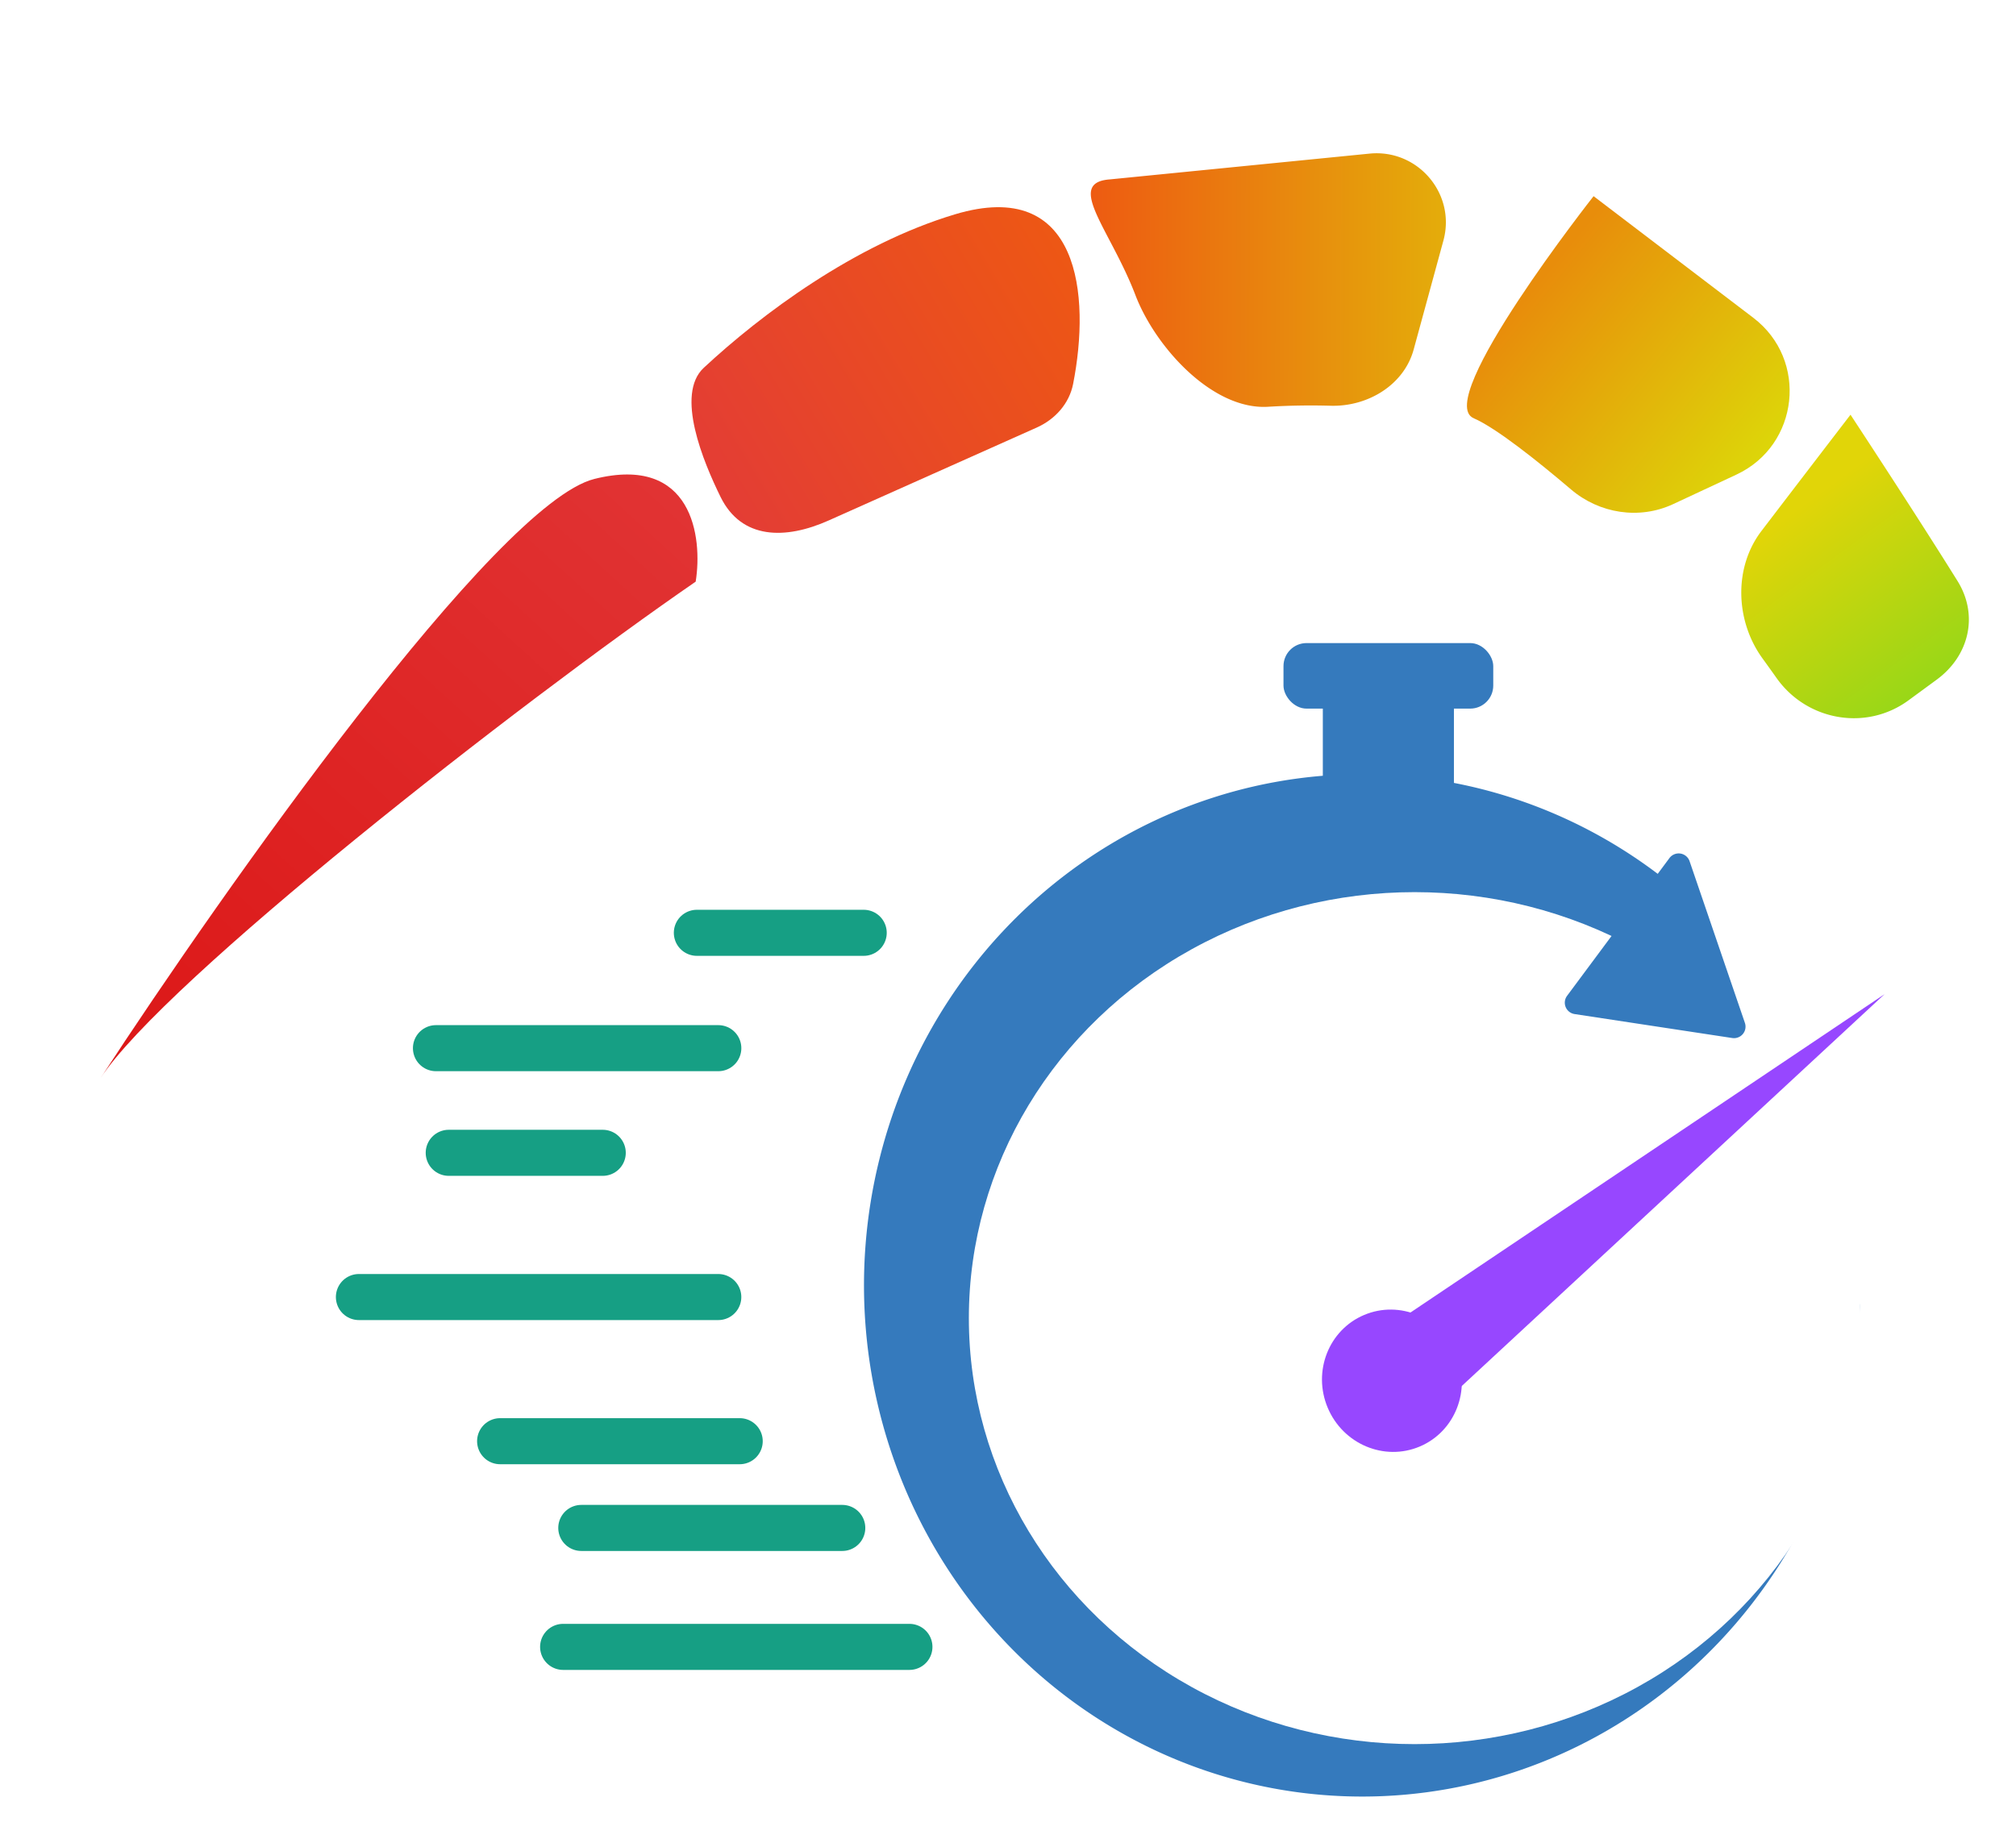 <svg width="175" height="160" fill="none" xmlns="http://www.w3.org/2000/svg"><g filter="url(#a)"><path d="M159.493 107.603c1.105 0 2.005.896 1.956 2-.414 9.42-3.742 18.481-9.529 25.85-6.195 7.89-14.833 13.367-24.48 15.52-9.647 2.154-19.722.856-28.55-3.68-8.83-4.535-15.88-12.034-19.981-21.251a45.46 45.46 0 0 1-2.566-29.414c2.441-9.818 8.082-18.483 15.986-24.556 7.903-6.072 17.593-9.186 27.46-8.825 9.222.338 18.08 3.693 25.291 9.55.842.683.928 1.922.228 2.751L124.78 99.864c-.725.859-2.011.924-3.015.416a7.787 7.787 0 0 0-3.235-.837 7.816 7.816 0 0 0-5.052 1.624 8.184 8.184 0 0 0-2.941 4.517 8.37 8.37 0 0 0 .472 5.412 8.078 8.078 0 0 0 3.676 3.909 7.766 7.766 0 0 0 5.253.677 7.93 7.93 0 0 0 4.504-2.855 8.26 8.26 0 0 0 1.523-3.143c.262-1.073 1.133-1.981 2.238-1.981h31.29z" fill="#357ABD"/><ellipse cx="122.796" cy="110.448" rx="38.694" ry="36.987" fill="#fff"/><path d="m136.031 82.462 8.886-11.96a1 1 0 0 1 1.748.273l4.803 14.04a1 1 0 0 1-1.096 1.312l-13.688-2.08a1 1 0 0 1-.653-1.585z" fill="#357ABD"/><rect x="114.828" y="55.25" width="11.381" height="11.381" rx="1" fill="#357ABD"/><rect x="111.414" y="51.836" width="18.209" height="5.69" rx="2" fill="#357ABD"/><g filter="url(#b)" fill="#9747FF"><path d="m119.504 107.93 44.09-29.613-37.874 35.108-6.216-5.495z"/><ellipse cx="120.826" cy="111.885" rx="6.046" ry="6.201" transform="rotate(-22.885 120.826 111.885)"/></g></g><path d="M60.492 80.992h14.482M37.844 91.008h24.508M38.953 100.094h13.368M31.156 112.617H62.35M43.414 125.133H64.21M50.46 132.664h22.653M48.883 142.992h30.059" stroke="#169F84" stroke-width="4" stroke-linecap="round"/><g filter="url(#c)"><path d="M51.596 37.584C43.076 39.712 19.463 73.16 8.72 89.62c5.532-8.477 36.302-32.531 51.669-43.118.618-3.86-.274-11.046-8.794-8.918z" fill="url(#d)"/><path d="M82.904 14.607c-8.71 2.61-16.843 8.7-21.817 13.331-2.479 2.307-.036 8.167 1.467 11.22 1.82 3.694 5.625 3.71 9.377 2.033l18.063-8.068c1.594-.712 2.821-2.075 3.158-3.783 1.52-7.718.593-17.981-10.248-14.733z" fill="url(#e)"/><path d="M98.564 21.631c-2.185-5.709-6.127-9.772-2.218-10.055l22.537-2.238c4.197-.417 7.519 3.496 6.413 7.55l-2.581 9.458c-.846 3.097-4.011 4.987-7.232 4.883a61.224 61.224 0 0 0-5.429.09c-4.818.278-9.768-5.187-11.49-9.688z" fill="url(#f)"/><path d="m150.733 37.206-5.493 2.564c-2.934 1.369-6.396.828-8.862-1.27-2.84-2.416-6.481-5.332-8.46-6.19-3.554-1.541 10.414-19.279 10.414-19.277l13.867 10.56c4.786 3.645 3.986 11.07-1.466 13.613z" fill="url(#g)"/><path d="M154.221 54.878c-.404-.57-.815-1.142-1.223-1.706-2.359-3.25-2.53-7.885-.085-11.082a5260.795 5260.795 0 0 1 7.721-10.083c.003.006 5.663 8.605 9.29 14.439 1.847 2.971 1.014 6.496-1.809 8.567l-2.448 1.796c-3.668 2.69-8.816 1.776-11.446-1.931z" fill="url(#h)"/></g><defs><linearGradient id="d" x1="58.976" y1="36.228" x2="1.846" y2="98.693" gradientUnits="userSpaceOnUse"><stop stop-color="#E13434"/><stop offset="1" stop-color="#DB1212"/></linearGradient><linearGradient id="e" x1="95.713" y1="17.698" x2="57.226" y2="40.992" gradientUnits="userSpaceOnUse"><stop stop-color="#EE5912"/><stop offset="1" stop-color="#E23939"/></linearGradient><linearGradient id="f" x1="93.608" y1="22.737" x2="127.068" y2="22.844" gradientUnits="userSpaceOnUse"><stop stop-color="#EE5812"/><stop offset="1" stop-color="#E3B10A"/></linearGradient><linearGradient id="g" x1="131.55" y1="22.976" x2="150.53" y2="38.391" gradientUnits="userSpaceOnUse"><stop stop-color="#E88D0B"/><stop offset="1" stop-color="#DDD509"/></linearGradient><linearGradient id="h" x1="155.274" y1="40.748" x2="167.84" y2="57.774" gradientUnits="userSpaceOnUse"><stop stop-color="#E1D508"/><stop offset="1" stop-color="#91D719"/></linearGradient><filter id="a" x="71" y="51.836" width="96.594" height="108.148" filterUnits="userSpaceOnUse" color-interpolation-filters="sRGB"><feFlood flood-opacity="0" result="BackgroundImageFix"/><feColorMatrix in="SourceAlpha" values="0 0 0 0 0 0 0 0 0 0 0 0 0 0 0 0 0 0 127 0" result="hardAlpha"/><feOffset dy="4"/><feGaussianBlur stdDeviation="2"/><feComposite in2="hardAlpha" operator="out"/><feColorMatrix values="0 0 0 0 0 0 0 0 0 0 0 0 0 0 0 0 0 0 0.25 0"/><feBlend in2="BackgroundImageFix" result="effect1_dropShadow_672_211"/><feBlend in="SourceGraphic" in2="effect1_dropShadow_672_211" result="shape"/></filter><filter id="b" x="110.758" y="78.32" width="56.836" height="47.742" filterUnits="userSpaceOnUse" color-interpolation-filters="sRGB"><feFlood flood-opacity="0" result="BackgroundImageFix"/><feColorMatrix in="SourceAlpha" values="0 0 0 0 0 0 0 0 0 0 0 0 0 0 0 0 0 0 127 0" result="hardAlpha"/><feOffset dy="4"/><feGaussianBlur stdDeviation="2"/><feComposite in2="hardAlpha" operator="out"/><feColorMatrix values="0 0 0 0 0 0 0 0 0 0 0 0 0 0 0 0 0 0 0.25 0"/><feBlend in2="BackgroundImageFix" result="effect1_dropShadow_672_211"/><feBlend in="SourceGraphic" in2="effect1_dropShadow_672_211" result="shape"/></filter><filter id="c" x="4.719" y="9.305" width="170.188" height="88.313" filterUnits="userSpaceOnUse" color-interpolation-filters="sRGB"><feFlood flood-opacity="0" result="BackgroundImageFix"/><feColorMatrix in="SourceAlpha" values="0 0 0 0 0 0 0 0 0 0 0 0 0 0 0 0 0 0 127 0" result="hardAlpha"/><feOffset dy="4"/><feGaussianBlur stdDeviation="2"/><feComposite in2="hardAlpha" operator="out"/><feColorMatrix values="0 0 0 0 0 0 0 0 0 0 0 0 0 0 0 0 0 0 0.25 0"/><feBlend in2="BackgroundImageFix" result="effect1_dropShadow_672_211"/><feBlend in="SourceGraphic" in2="effect1_dropShadow_672_211" result="shape"/></filter></defs></svg>